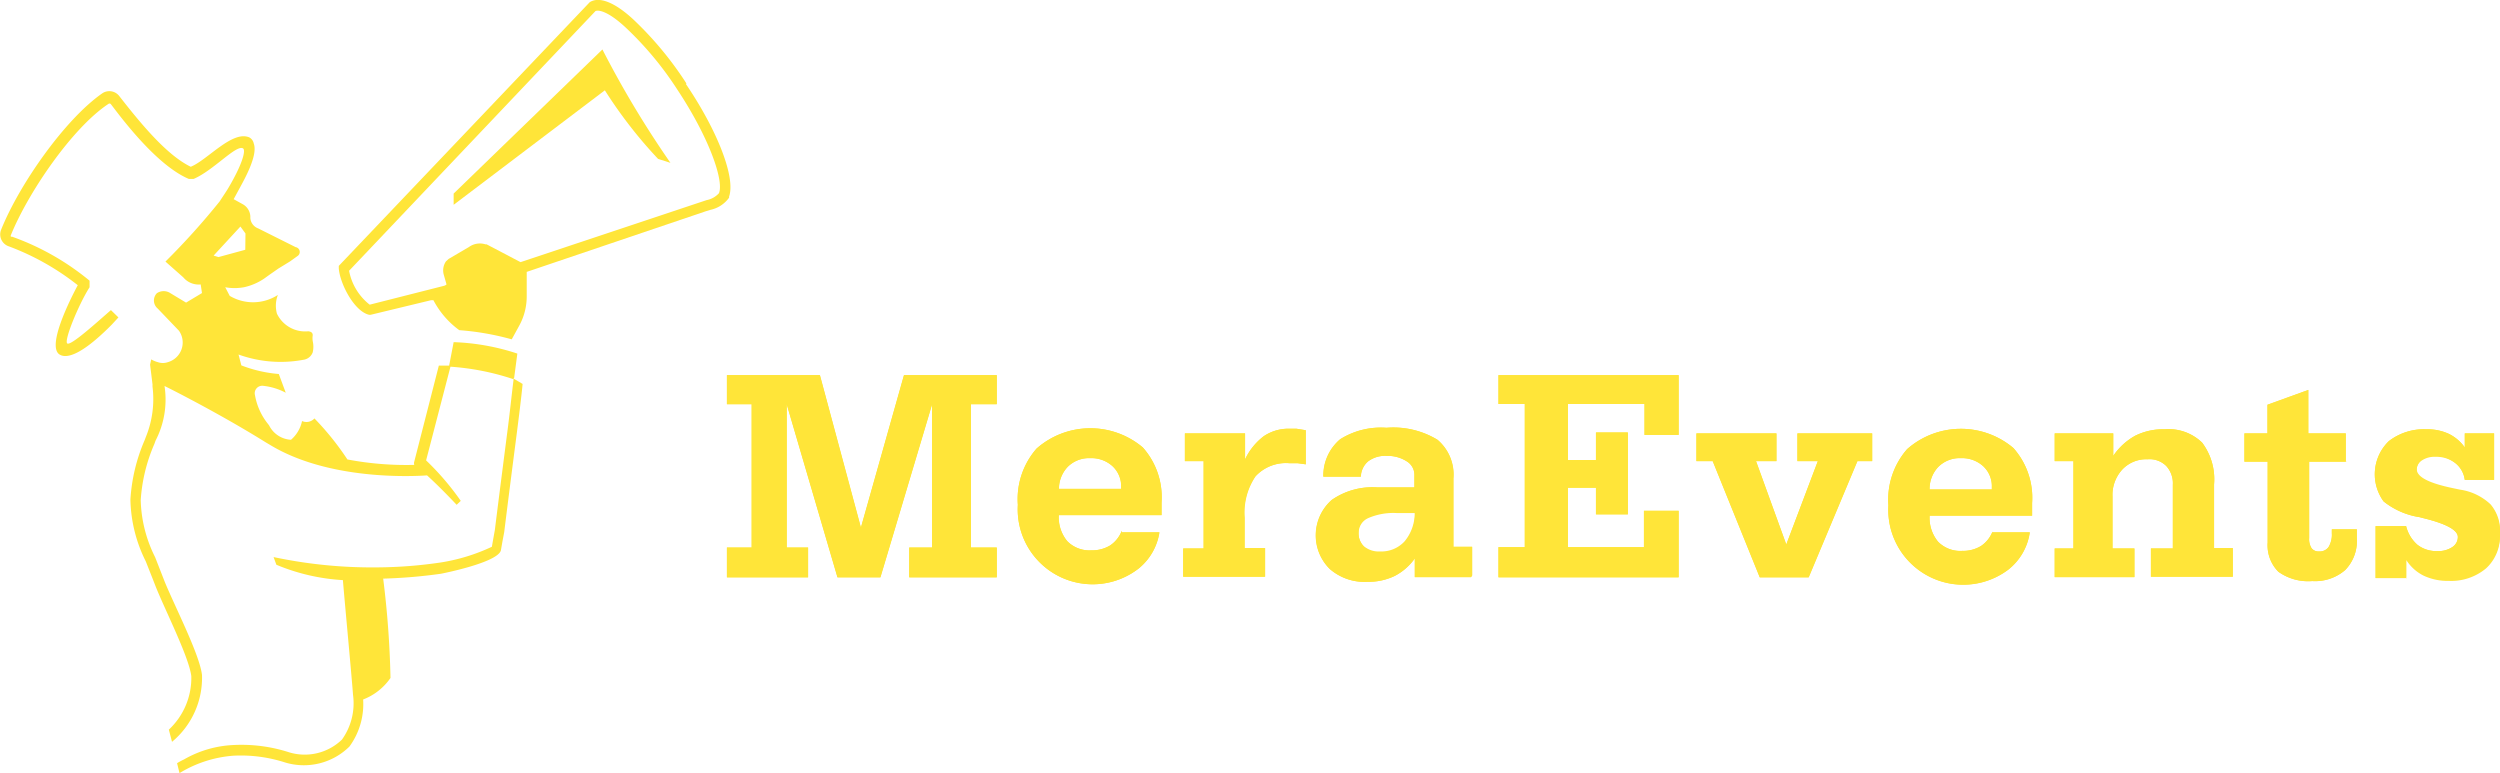 <svg id="Layer_1" data-name="Layer 1" xmlns="http://www.w3.org/2000/svg" viewBox="0 0 133.42 41.27"><defs><style>.cls-1{fill:#ffe539;}</style></defs><title>Me-logo-140x80</title><polygon class="cls-1" points="40.11 29.22 40.11 21.57 38.79 21.57 38.79 20.02 43.75 20.02 45.94 28.16 48.24 20.02 53.19 20.02 53.19 21.57 51.81 21.57 51.81 29.22 53.19 29.22 53.19 30.81 48.52 30.81 48.52 29.22 49.74 29.22 49.74 21.57 46.98 30.81 44.69 30.81 41.98 21.57 41.98 29.22 43.12 29.22 43.12 30.81 38.79 30.81 38.79 29.22 40.11 29.22"/><path class="cls-1" d="M64.09,49.08h2A3.09,3.09,0,0,1,65,51a4,4,0,0,1-6.46-3.39,4.1,4.1,0,0,1,1-3,4.34,4.34,0,0,1,5.67-.06,4,4,0,0,1,1,2.93c0,0.08,0,.16,0,0.26s0,0.24,0,.42H60.72a2,2,0,0,0,.45,1.39,1.66,1.66,0,0,0,1.29.49,1.85,1.85,0,0,0,1-.26,1.64,1.64,0,0,0,.62-0.78m-3.35-2.24h3.32V46.67a1.46,1.46,0,0,0-.46-1.12,1.68,1.68,0,0,0-1.19-.43,1.61,1.61,0,0,0-1.21.47,1.71,1.71,0,0,0-.46,1.25" transform="translate(-4.22 -20.67)"/><path class="cls-1" d="M68.45,49.94V45.28h-1V43.8h3.21v1.39a3.34,3.34,0,0,1,1-1.24,2.35,2.35,0,0,1,1.35-.4l0.39,0,0.5,0.08v1.82l-0.43-.06-0.44,0a2.22,2.22,0,0,0-1.82.7,3.45,3.45,0,0,0-.58,2.21v1.62h1.09v1.53H67.36V49.94h1.09Z" transform="translate(-4.22 -20.67)"/><path class="cls-1" d="M82.72,51.47h-3v-1a3,3,0,0,1-1.08.94,3.23,3.23,0,0,1-1.45.31,2.82,2.82,0,0,1-2-.68,2.52,2.52,0,0,1,.1-3.69,3.8,3.8,0,0,1,2.41-.67h2V46a0.84,0.84,0,0,0-.41-0.71A1.87,1.87,0,0,0,78.23,45a1.51,1.51,0,0,0-1,.29,1.11,1.11,0,0,0-.39.82h-2a2.54,2.54,0,0,1,.9-2,4.09,4.09,0,0,1,2.47-.61,4.53,4.53,0,0,1,2.72.64,2.44,2.44,0,0,1,.85,2.07v3.64h1v1.53Zm-3-3.42L79.2,48H78.74a3.38,3.38,0,0,0-1.51.27,0.85,0.85,0,0,0-.51.79,1,1,0,0,0,.3.77,1.23,1.23,0,0,0,.85.27,1.68,1.68,0,0,0,1.31-.54,2.35,2.35,0,0,0,.54-1.51" transform="translate(-4.22 -20.67)"/><polygon class="cls-1" points="79.97 30.81 79.97 29.2 81.37 29.2 81.37 21.56 79.97 21.56 79.97 20.02 89.58 20.02 89.58 23.21 87.76 23.21 87.76 21.56 83.67 21.56 83.67 24.55 85.17 24.55 85.17 23.08 86.87 23.08 86.87 27.45 85.17 27.45 85.17 26.03 83.67 26.03 83.67 29.2 87.73 29.2 87.73 27.26 89.58 27.26 89.58 30.81 79.97 30.81"/><polygon class="cls-1" points="90.53 24.61 90.53 23.13 94.8 23.13 94.8 24.61 93.71 24.61 95.33 29.06 97.01 24.61 95.92 24.61 95.92 23.13 99.91 23.13 99.91 24.61 99.12 24.61 96.52 30.81 93.91 30.81 91.4 24.61 90.53 24.61"/><path class="cls-1" d="M110.54,49.08h2a3.09,3.09,0,0,1-1.16,2A4,4,0,0,1,105,47.64a4.1,4.1,0,0,1,1-3,4.34,4.34,0,0,1,5.67-.06,4,4,0,0,1,1,2.93c0,0.08,0,.16,0,0.26s0,0.24,0,.42h-5.47a2,2,0,0,0,.45,1.39,1.66,1.66,0,0,0,1.29.49,1.85,1.85,0,0,0,1-.26,1.64,1.64,0,0,0,.62-0.78m-3.36-2.24h3.32V46.67a1.45,1.45,0,0,0-.46-1.12,1.68,1.68,0,0,0-1.19-.43,1.62,1.62,0,0,0-1.21.47,1.71,1.71,0,0,0-.46,1.25" transform="translate(-4.22 -20.67)"/><path class="cls-1" d="M113.87,51.47V49.94h1V45.28h-1V43.8H117V45a3.4,3.4,0,0,1,1.18-1.08,3.34,3.34,0,0,1,1.56-.34,2.58,2.58,0,0,1,2,.71,3.25,3.25,0,0,1,.64,2.23v3.4h1v1.53h-4.37V49.94h1.17v-3.4a1.37,1.37,0,0,0-.35-1,1.27,1.27,0,0,0-1-.36,1.76,1.76,0,0,0-1.35.55,2,2,0,0,0-.52,1.45v2.76h1.17v1.53h-4.38Z" transform="translate(-4.22 -20.67)"/><path class="cls-1" d="M129.45,45.31h-2v4.08a0.89,0.89,0,0,0,.13.54,0.47,0.47,0,0,0,.4.17,0.58,0.58,0,0,0,.51-0.24,1.28,1.28,0,0,0,.17-0.73V48.92H130l0,0.3c0,0.07,0,.13,0,0.18a2.23,2.23,0,0,1-.62,1.69,2.45,2.45,0,0,1-1.76.59,2.72,2.72,0,0,1-1.81-.5,2,2,0,0,1-.57-1.55V45.31H124V43.8h1.23V42.27l2.18-.79V43.8h2v1.52Z" transform="translate(-4.22 -20.67)"/><path class="cls-1" d="M132.61,51.52H131V48.75h1.63a1.92,1.92,0,0,0,.61,1,1.64,1.64,0,0,0,1.06.33,1.33,1.33,0,0,0,.79-0.21,0.64,0.64,0,0,0,.3-0.54q0-.55-1.81-1l-0.23-.06a4.06,4.06,0,0,1-1.92-.84,2.46,2.46,0,0,1,.28-3.22,3.07,3.07,0,0,1,2-.63,2.74,2.74,0,0,1,1.19.24,2.25,2.25,0,0,1,.86.73V43.8h1.56v2.48h-1.56a1.36,1.36,0,0,0-.51-0.9A1.68,1.68,0,0,0,134.2,45a1.22,1.22,0,0,0-.73.2,0.62,0.62,0,0,0-.27.52q0,0.6,1.92,1l0.38,0.08a3,3,0,0,1,1.64.79,2.18,2.18,0,0,1,.5,1.53,2.29,2.29,0,0,1-.75,1.79,2.89,2.89,0,0,1-2,.67,3,3,0,0,1-1.34-.28,2.33,2.33,0,0,1-.92-0.83v1Z" transform="translate(-4.22 -20.67)"/><polygon class="cls-1" points="40.12 29.22 40.12 21.57 38.8 21.57 38.8 20.02 43.76 20.02 45.95 28.16 48.25 20.02 53.2 20.02 53.2 21.57 51.82 21.57 51.82 29.22 53.2 29.22 53.2 30.81 48.53 30.81 48.53 29.22 49.75 29.22 49.75 21.57 46.99 30.81 44.7 30.81 41.99 21.57 41.99 29.22 43.13 29.22 43.13 30.81 38.8 30.81 38.8 29.22 40.12 29.22"/><path class="cls-1" d="M64.1,49.08h2A3.09,3.09,0,0,1,65,51a4,4,0,0,1-6.46-3.39,4.09,4.09,0,0,1,1-3,4.34,4.34,0,0,1,5.67-.06,4,4,0,0,1,1,2.93c0,0.08,0,.16,0,0.26s0,0.24,0,.42H60.73a2,2,0,0,0,.45,1.39,1.66,1.66,0,0,0,1.29.49,1.85,1.85,0,0,0,1-.26,1.63,1.63,0,0,0,.62-0.78m-3.35-2.24h3.32V46.67a1.46,1.46,0,0,0-.46-1.12,1.68,1.68,0,0,0-1.19-.43,1.61,1.61,0,0,0-1.21.47,1.7,1.7,0,0,0-.46,1.25" transform="translate(-4.22 -20.67)"/><path class="cls-1" d="M68.46,49.94V45.28h-1V43.8h3.21v1.39a3.35,3.35,0,0,1,1-1.24,2.35,2.35,0,0,1,1.35-.4l0.39,0,0.5,0.08v1.82l-0.43-.06-0.44,0a2.22,2.22,0,0,0-1.81.7,3.45,3.45,0,0,0-.58,2.21v1.62h1.09v1.53H67.37V49.94h1.09Z" transform="translate(-4.22 -20.67)"/><path class="cls-1" d="M82.73,51.47h-3v-1a3,3,0,0,1-1.08.94,3.22,3.22,0,0,1-1.45.31,2.82,2.82,0,0,1-2-.68,2.52,2.52,0,0,1,.1-3.69,3.8,3.8,0,0,1,2.41-.67h2V46a0.84,0.84,0,0,0-.41-0.71A1.87,1.87,0,0,0,78.24,45a1.51,1.51,0,0,0-1,.29,1.11,1.11,0,0,0-.39.82h-2a2.54,2.54,0,0,1,.9-2,4.08,4.08,0,0,1,2.47-.61,4.54,4.54,0,0,1,2.72.64,2.44,2.44,0,0,1,.85,2.07v3.64h1v1.53Zm-3-3.42-0.51,0H78.75a3.38,3.38,0,0,0-1.51.27,0.85,0.85,0,0,0-.51.79,1,1,0,0,0,.3.77,1.23,1.23,0,0,0,.86.27,1.68,1.68,0,0,0,1.31-.54,2.35,2.35,0,0,0,.54-1.51" transform="translate(-4.22 -20.67)"/><polygon class="cls-1" points="79.97 30.81 79.97 29.2 81.38 29.2 81.38 21.56 79.97 21.56 79.97 20.02 89.59 20.02 89.59 23.21 87.77 23.21 87.77 21.56 83.68 21.56 83.68 24.55 85.18 24.55 85.18 23.08 86.88 23.08 86.88 27.45 85.18 27.45 85.18 26.03 83.68 26.03 83.68 29.2 87.74 29.2 87.74 27.26 89.59 27.26 89.59 30.81 79.97 30.81"/><polygon class="cls-1" points="90.54 24.61 90.54 23.13 94.81 23.13 94.81 24.61 93.72 24.61 95.33 29.06 97.02 24.61 95.93 24.61 95.93 23.13 99.92 23.13 99.92 24.61 99.13 24.61 96.53 30.81 93.92 30.81 91.41 24.61 90.54 24.61"/><path class="cls-1" d="M110.55,49.08h2a3.09,3.09,0,0,1-1.16,2A4,4,0,0,1,105,47.64a4.1,4.1,0,0,1,1-3,4.34,4.34,0,0,1,5.67-.06,4,4,0,0,1,1,2.93c0,0.08,0,.16,0,0.26l0,0.42h-5.47a2,2,0,0,0,.45,1.39,1.66,1.66,0,0,0,1.29.49,1.85,1.85,0,0,0,1-.26,1.64,1.64,0,0,0,.62-0.78m-3.36-2.24h3.32V46.67a1.45,1.45,0,0,0-.46-1.12,1.68,1.68,0,0,0-1.19-.43,1.61,1.61,0,0,0-1.21.47,1.7,1.7,0,0,0-.46,1.25" transform="translate(-4.22 -20.67)"/><path class="cls-1" d="M113.88,51.47V49.94h1V45.28h-1V43.8H117V45a3.39,3.39,0,0,1,1.18-1.08,3.33,3.33,0,0,1,1.56-.34,2.58,2.58,0,0,1,2,.71,3.25,3.25,0,0,1,.64,2.23v3.4h1v1.53h-4.37V49.94h1.17v-3.4a1.36,1.36,0,0,0-.35-1,1.26,1.26,0,0,0-1-.36,1.75,1.75,0,0,0-1.35.55,2,2,0,0,0-.52,1.45v2.76h1.17v1.53h-4.38Z" transform="translate(-4.22 -20.67)"/><path class="cls-1" d="M129.46,45.31h-2v4.08a0.89,0.89,0,0,0,.13.54,0.47,0.47,0,0,0,.4.17,0.58,0.58,0,0,0,.51-0.24,1.28,1.28,0,0,0,.17-0.73V48.92H130l0,0.3c0,0.07,0,.13,0,0.18a2.23,2.23,0,0,1-.62,1.69,2.46,2.46,0,0,1-1.76.59,2.73,2.73,0,0,1-1.81-.5,2,2,0,0,1-.57-1.55V45.31H124V43.8h1.23V42.27l2.18-.79V43.8h2v1.52Z" transform="translate(-4.22 -20.67)"/><path class="cls-1" d="M132.62,51.52H131V48.75h1.63a1.93,1.93,0,0,0,.61,1,1.64,1.64,0,0,0,1.06.33,1.33,1.33,0,0,0,.79-0.21,0.64,0.64,0,0,0,.3-0.54q0-.55-1.81-1l-0.23-.06a4.07,4.07,0,0,1-1.92-.84,2.46,2.46,0,0,1,.28-3.22,3.07,3.07,0,0,1,2-.63,2.74,2.74,0,0,1,1.19.24,2.25,2.25,0,0,1,.86.73V43.8h1.57v2.48h-1.57a1.35,1.35,0,0,0-.51-0.9,1.68,1.68,0,0,0-1.06-.33,1.21,1.21,0,0,0-.73.2,0.62,0.62,0,0,0-.27.52q0,0.6,1.92,1l0.38,0.08a3,3,0,0,1,1.64.79,2.18,2.18,0,0,1,.5,1.53A2.29,2.29,0,0,1,136.9,51a2.9,2.9,0,0,1-2,.67,3,3,0,0,1-1.34-.28,2.33,2.33,0,0,1-.92-0.83v1Z" transform="translate(-4.22 -20.67)"/><path class="cls-1" d="M28.43,31V31.6l8.07-6.11a24.35,24.35,0,0,0,2.84,3.66L40,29.36a52.86,52.86,0,0,1-3.63-6.05Z" transform="translate(-4.22 -20.67)"/><path class="cls-1" d="M40.85,25.12A18.34,18.34,0,0,0,38,21.69c-1-.92-1.82-1.22-2.31-0.9L22.3,34.86V35c0.07,0.83.83,2.29,1.62,2.47H24l3.23-.78h0l0.12,0a4.65,4.65,0,0,0,1.38,1.6,14.4,14.4,0,0,1,2.8.49l0.4-.73a3.24,3.24,0,0,0,.4-1.58V35.18l9.57-3.24,0.23-.07a1.65,1.65,0,0,0,1-.65l0-.06c0.35-1-.59-3.47-2.3-6m1.76,5.82a1.19,1.19,0,0,1-.66.37L32,34.66l-1.81-.95-0.06,0a1,1,0,0,0-.88.14l-1.09.64-0.14.13a0.85,0.85,0,0,0-.12.7l0.15,0.53a0.34,0.34,0,0,1-.16.08l-3.94,1a3,3,0,0,1-1.1-1.81L36,21.26c0.16-.07.66,0,1.59,0.86a17.71,17.71,0,0,1,2.77,3.32c1.71,2.58,2.48,4.83,2.24,5.51" transform="translate(-4.22 -20.67)"/><path class="cls-1" d="M31.66,40.83l0.17-1.29a12.08,12.08,0,0,0-3.4-.61l-0.24,1.25-0.55,0L26.33,45.3a0.28,0.28,0,0,0,0,.18,16.87,16.87,0,0,1-3.57-.29A14.82,14.82,0,0,0,21,43a0.57,0.57,0,0,1-.66.14,1.81,1.81,0,0,1-.59,1,1.39,1.39,0,0,1-1.17-.77l-0.07-.09h0a3.37,3.37,0,0,1-.68-1.51,0.4,0.4,0,0,1,.43-0.51,3.32,3.32,0,0,1,1.21.37l-0.37-1a7.12,7.12,0,0,1-2-.46l-0.15-.58a6.62,6.62,0,0,0,3.52.27,0.61,0.61,0,0,0,.44-0.39,1.31,1.31,0,0,0,0-.59,1.05,1.05,0,0,1,0-.32c0-.11-0.06-0.19-0.24-0.21A1.67,1.67,0,0,1,19,37.41a1.6,1.6,0,0,1,.05-1,2.44,2.44,0,0,1-2.57.05L16.24,36a2.82,2.82,0,0,0,1,0,3.11,3.11,0,0,0,1.06-.45l0.32-.23,0,0L19.08,35l0.62-.38,0.39-.28A0.26,0.26,0,0,0,20,33.86l-2-1a0.64,0.64,0,0,1-.42-0.56V32.21a0.79,0.79,0,0,0-.42-0.65l-0.47-.26,0.46-.85h0c0.74-1.37.7-1.88,0.61-2.13A0.47,0.47,0,0,0,17.52,28c-0.91-.38-2.23,1.21-3.12,1.57-1.28-.62-2.65-2.28-3.82-3.78a0.67,0.67,0,0,0-.9-0.14c-2,1.39-4.44,4.88-5.4,7.28a0.67,0.67,0,0,0,.42.89,13.61,13.61,0,0,1,3.67,2.07c-0.48.9-1.61,3.2-1,3.68C7.57,39.71,8.2,40,10.18,38l0.36-.39-0.4-.39C9.4,37.86,8,39.14,7.81,39S8.41,36.93,9,36l0-.35A13.71,13.71,0,0,0,4.86,33.3a0.09,0.09,0,0,1-.06,0,0.1,0.1,0,0,1,0-.08c0.92-2.27,3.27-5.72,5.2-7a0.1,0.1,0,0,1,.13,0c0.45,0.58,2.39,3.25,4.17,4h0.25c1.06-.45,2.28-1.85,2.64-1.63,0.15,0.09,0,.79-0.8,2.14-0.12.2-.4,0.61-0.44,0.68a38.45,38.45,0,0,1-2.9,3.22L14,35.47a1.07,1.07,0,0,0,.93.38L15,36.31l-0.85.51-0.83-.5a0.65,0.65,0,0,0-.73,0,0.56,0.56,0,0,0,.05.82l1.13,1.18A1.09,1.09,0,0,1,13.17,40a0.8,0.8,0,0,1-.52,0,1.46,1.46,0,0,1-.36-0.15l-0.06.28,0.13,1.06a1,1,0,0,0,0,.12A5.35,5.35,0,0,1,12,44l-0.06.16a9.39,9.39,0,0,0-.76,3.17A7.67,7.67,0,0,0,12,50.63l0.36,0.91,0.14,0.36c0.47,1.21,1.81,3.83,1.93,4.86a3.77,3.77,0,0,1-1.2,2.85l0.17,0.65a4.44,4.44,0,0,0,1.6-3.57c-0.13-1.1-1.45-3.65-2-5l-0.14-.36-0.36-.92a7.16,7.16,0,0,1-.77-3.05,8.93,8.93,0,0,1,.73-3l0.06-.17A4.76,4.76,0,0,0,13,41.27c0.37,0.18,3,1.51,5.39,3l0.22,0.13c3.16,1.93,7.68,1.69,8.4,1.64,0.73,0.66,1.57,1.56,1.58,1.57l0.22-.21a14.27,14.27,0,0,0-1.85-2.16l1.3-5a13.46,13.46,0,0,1,3.37.67c-0.08.62-.21,1.87-0.33,2.77-0.2,1.56-.46,3.57-0.67,5.27l-0.09.5-0.07.4a10.07,10.07,0,0,1-2.74.84,24,24,0,0,1-3.33.26,25.41,25.41,0,0,1-5.58-.55l0.15,0.41a10.82,10.82,0,0,0,3.55.82c0.08,1,.48,5.25.54,6.12a3.33,3.33,0,0,1-.59,2.39,2.86,2.86,0,0,1-2.85.67,8.26,8.26,0,0,0-2.93-.38,5.79,5.79,0,0,0-2.65.77,3.49,3.49,0,0,0-.37.2l0.13,0.53A6.42,6.42,0,0,1,16.68,61a7.7,7.7,0,0,1,2.75.36,3.46,3.46,0,0,0,3.44-.85A3.84,3.84,0,0,0,23.6,58a3.14,3.14,0,0,0,1.46-1.15,50.59,50.59,0,0,0-.39-5.3h0a27.46,27.46,0,0,0,3.08-.26s3-.58,3.2-1.24l0.08-.46,0.1-.53c0.21-1.71.47-3.72,0.67-5.27,0.27-2.1.31-2.63,0.31-2.63l-0.49-.29m-16-6.56,1.43-1.55,0.27,0.37L17.31,34l-1.43.39Z" transform="translate(-4.22 -20.67)"/></svg>